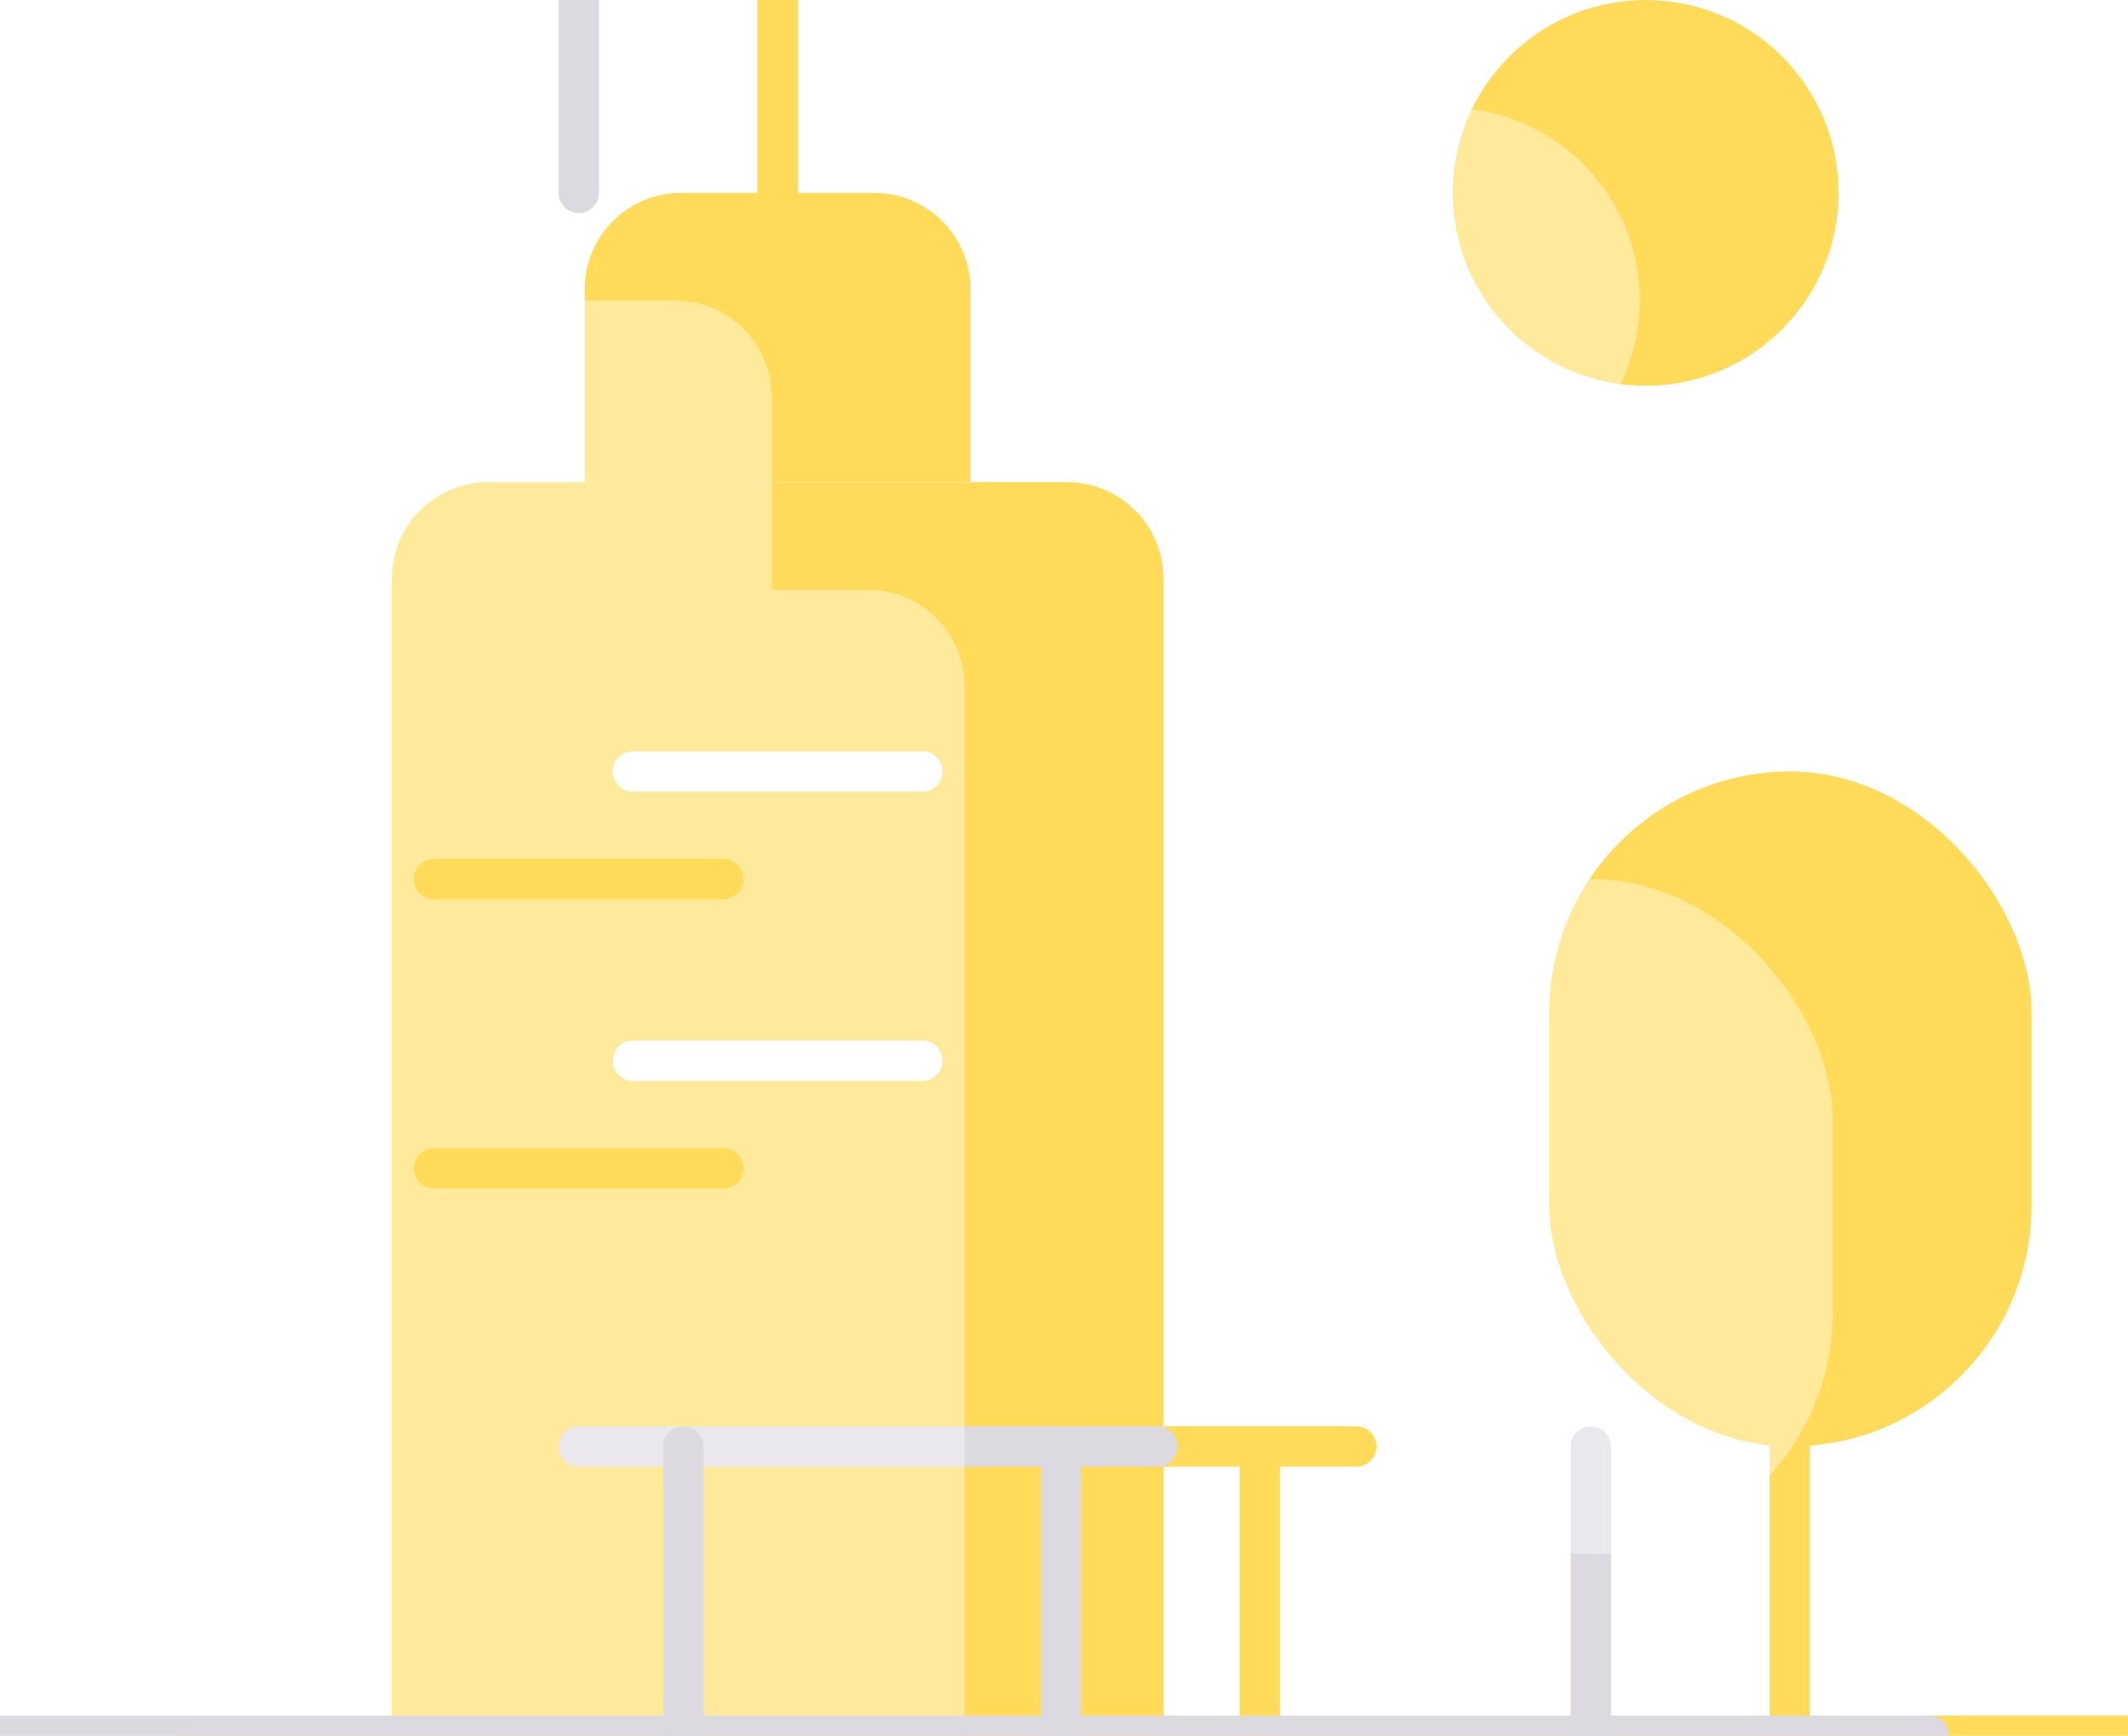 <?xml version="1.0" encoding="utf-8"?>
<svg viewBox="207.158 110.059 79.087 64.527" width="79.087" height="64.527"
  xmlns="http://www.w3.org/2000/svg">
  <defs>
    <filter id="filter1_i_441_35502" x="364.492" y="27.906" width="14.34" height="10.755"
      filterUnits="userSpaceOnUse" color-interpolation-filters="sRGB">
      <feFlood flood-opacity="0" result="BackgroundImageFix" />
      <feBlend mode="normal" in="SourceGraphic" in2="BackgroundImageFix" result="shape" />
      <feColorMatrix in="SourceAlpha" type="matrix"
        values="0 0 0 0 0 0 0 0 0 0 0 0 0 0 0 0 0 0 127 0" result="hardAlpha" />
      <feOffset />
      <feGaussianBlur stdDeviation="4" />
      <feComposite in2="hardAlpha" operator="arithmetic" k2="-1" k3="1" />
      <feColorMatrix type="matrix" values="0 0 0 0 1 0 0 0 0 1 0 0 0 0 1 0 0 0 0.8 0" />
      <feBlend mode="normal" in2="shape" result="effect1_innerShadow_441_35502" />
    </filter>
    <filter id="filter2_i_441_35502" x="400.34" y="49.415" width="17.924" height="25.094"
      filterUnits="userSpaceOnUse" color-interpolation-filters="sRGB">
      <feFlood flood-opacity="0" result="BackgroundImageFix" />
      <feBlend mode="normal" in="SourceGraphic" in2="BackgroundImageFix" result="shape" />
      <feColorMatrix in="SourceAlpha" type="matrix"
        values="0 0 0 0 0 0 0 0 0 0 0 0 0 0 0 0 0 0 127 0" result="hardAlpha" />
      <feOffset />
      <feGaussianBlur stdDeviation="4" />
      <feComposite in2="hardAlpha" operator="arithmetic" k2="-1" k3="1" />
      <feColorMatrix type="matrix" values="0 0 0 0 1 0 0 0 0 1 0 0 0 0 1 0 0 0 0.8 0" />
      <feBlend mode="normal" in2="shape" result="effect1_innerShadow_441_35502" />
    </filter>
    <filter id="filter3_i_441_35502" x="396.754" y="20.737" width="14.34" height="14.339"
      filterUnits="userSpaceOnUse" color-interpolation-filters="sRGB">
      <feFlood flood-opacity="0" result="BackgroundImageFix" />
      <feBlend mode="normal" in="SourceGraphic" in2="BackgroundImageFix" result="shape" />
      <feColorMatrix in="SourceAlpha" type="matrix"
        values="0 0 0 0 0 0 0 0 0 0 0 0 0 0 0 0 0 0 127 0" result="hardAlpha" />
      <feOffset />
      <feGaussianBlur stdDeviation="4" />
      <feComposite in2="hardAlpha" operator="arithmetic" k2="-1" k3="1" />
      <feColorMatrix type="matrix" values="0 0 0 0 1 0 0 0 0 1 0 0 0 0 1 0 0 0 0.8 0" />
      <feBlend mode="normal" in2="shape" result="effect1_innerShadow_441_35502" />
    </filter>
    <filter id="filter4_i_441_35502" x="357.322" y="38.661" width="28.678" height="46.603"
      filterUnits="userSpaceOnUse" color-interpolation-filters="sRGB">
      <feFlood flood-opacity="0" result="BackgroundImageFix" />
      <feBlend mode="normal" in="SourceGraphic" in2="BackgroundImageFix" result="shape" />
      <feColorMatrix in="SourceAlpha" type="matrix"
        values="0 0 0 0 0 0 0 0 0 0 0 0 0 0 0 0 0 0 127 0" result="hardAlpha" />
      <feOffset />
      <feGaussianBlur stdDeviation="4" />
      <feComposite in2="hardAlpha" operator="arithmetic" k2="-1" k3="1" />
      <feColorMatrix type="matrix" values="0 0 0 0 1 0 0 0 0 1 0 0 0 0 1 0 0 0 0.8 0" />
      <feBlend mode="normal" in2="shape" result="effect1_innerShadow_441_35502" />
    </filter>
    <filter id="filter5_bii_441_35502" x="353.102" y="23.906" width="22.34" height="18.755"
      filterUnits="userSpaceOnUse" color-interpolation-filters="sRGB">
      <feFlood flood-opacity="0" result="BackgroundImageFix" />
      <feGaussianBlur in="BackgroundImageFix" stdDeviation="2" />
      <feComposite in2="SourceAlpha" operator="in" result="effect1_backgroundBlur_441_35502" />
      <feBlend mode="normal" in="SourceGraphic" in2="effect1_backgroundBlur_441_35502"
        result="shape" />
      <feColorMatrix in="SourceAlpha" type="matrix"
        values="0 0 0 0 0 0 0 0 0 0 0 0 0 0 0 0 0 0 127 0" result="hardAlpha" />
      <feOffset />
      <feGaussianBlur stdDeviation="2" />
      <feComposite in2="hardAlpha" operator="arithmetic" k2="-1" k3="1" />
      <feColorMatrix type="matrix" values="0 0 0 0 1 0 0 0 0 1 0 0 0 0 1 0 0 0 1 0" />
      <feBlend mode="normal" in2="shape" result="effect2_innerShadow_441_35502" />
      <feColorMatrix in="SourceAlpha" type="matrix"
        values="0 0 0 0 0 0 0 0 0 0 0 0 0 0 0 0 0 0 127 0" result="hardAlpha" />
      <feOffset dy="4" />
      <feGaussianBlur stdDeviation="4" />
      <feComposite in2="hardAlpha" operator="arithmetic" k2="-1" k3="1" />
      <feColorMatrix type="matrix" values="0 0 0 0 1 0 0 0 0 1 0 0 0 0 1 0 0 0 1 0" />
      <feBlend mode="normal" in2="effect2_innerShadow_441_35502"
        result="effect3_innerShadow_441_35502" />
    </filter>
    <filter id="filter6_bii_441_35502" x="388.949" y="45.415" width="25.924" height="33.094"
      filterUnits="userSpaceOnUse" color-interpolation-filters="sRGB">
      <feFlood flood-opacity="0" result="BackgroundImageFix" />
      <feGaussianBlur in="BackgroundImageFix" stdDeviation="2" />
      <feComposite in2="SourceAlpha" operator="in" result="effect1_backgroundBlur_441_35502" />
      <feBlend mode="normal" in="SourceGraphic" in2="effect1_backgroundBlur_441_35502"
        result="shape" />
      <feColorMatrix in="SourceAlpha" type="matrix"
        values="0 0 0 0 0 0 0 0 0 0 0 0 0 0 0 0 0 0 127 0" result="hardAlpha" />
      <feOffset />
      <feGaussianBlur stdDeviation="2" />
      <feComposite in2="hardAlpha" operator="arithmetic" k2="-1" k3="1" />
      <feColorMatrix type="matrix" values="0 0 0 0 1 0 0 0 0 1 0 0 0 0 1 0 0 0 1 0" />
      <feBlend mode="normal" in2="shape" result="effect2_innerShadow_441_35502" />
      <feColorMatrix in="SourceAlpha" type="matrix"
        values="0 0 0 0 0 0 0 0 0 0 0 0 0 0 0 0 0 0 127 0" result="hardAlpha" />
      <feOffset dy="4" />
      <feGaussianBlur stdDeviation="4" />
      <feComposite in2="hardAlpha" operator="arithmetic" k2="-1" k3="1" />
      <feColorMatrix type="matrix" values="0 0 0 0 1 0 0 0 0 1 0 0 0 0 1 0 0 0 1 0" />
      <feBlend mode="normal" in2="effect2_innerShadow_441_35502"
        result="effect3_innerShadow_441_35502" />
    </filter>
    <filter id="filter7_bii_441_35502" x="385.363" y="16.737" width="22.34" height="22.339"
      filterUnits="userSpaceOnUse" color-interpolation-filters="sRGB">
      <feFlood flood-opacity="0" result="BackgroundImageFix" />
      <feGaussianBlur in="BackgroundImageFix" stdDeviation="2" />
      <feComposite in2="SourceAlpha" operator="in" result="effect1_backgroundBlur_441_35502" />
      <feBlend mode="normal" in="SourceGraphic" in2="effect1_backgroundBlur_441_35502"
        result="shape" />
      <feColorMatrix in="SourceAlpha" type="matrix"
        values="0 0 0 0 0 0 0 0 0 0 0 0 0 0 0 0 0 0 127 0" result="hardAlpha" />
      <feOffset />
      <feGaussianBlur stdDeviation="2" />
      <feComposite in2="hardAlpha" operator="arithmetic" k2="-1" k3="1" />
      <feColorMatrix type="matrix" values="0 0 0 0 1 0 0 0 0 1 0 0 0 0 1 0 0 0 1 0" />
      <feBlend mode="normal" in2="shape" result="effect2_innerShadow_441_35502" />
      <feColorMatrix in="SourceAlpha" type="matrix"
        values="0 0 0 0 0 0 0 0 0 0 0 0 0 0 0 0 0 0 127 0" result="hardAlpha" />
      <feOffset dy="4" />
      <feGaussianBlur stdDeviation="4" />
      <feComposite in2="hardAlpha" operator="arithmetic" k2="-1" k3="1" />
      <feColorMatrix type="matrix" values="0 0 0 0 1 0 0 0 0 1 0 0 0 0 1 0 0 0 1 0" />
      <feBlend mode="normal" in2="effect2_innerShadow_441_35502"
        result="effect3_innerShadow_441_35502" />
    </filter>
    <filter id="filter8_bii_441_35502" x="345.932" y="34.661" width="36.678" height="54.603"
      filterUnits="userSpaceOnUse" color-interpolation-filters="sRGB">
      <feFlood flood-opacity="0" result="BackgroundImageFix" />
      <feGaussianBlur in="BackgroundImageFix" stdDeviation="2" />
      <feComposite in2="SourceAlpha" operator="in" result="effect1_backgroundBlur_441_35502" />
      <feBlend mode="normal" in="SourceGraphic" in2="effect1_backgroundBlur_441_35502"
        result="shape" />
      <feColorMatrix in="SourceAlpha" type="matrix"
        values="0 0 0 0 0 0 0 0 0 0 0 0 0 0 0 0 0 0 127 0" result="hardAlpha" />
      <feOffset />
      <feGaussianBlur stdDeviation="2" />
      <feComposite in2="hardAlpha" operator="arithmetic" k2="-1" k3="1" />
      <feColorMatrix type="matrix" values="0 0 0 0 1 0 0 0 0 1 0 0 0 0 1 0 0 0 1 0" />
      <feBlend mode="normal" in2="shape" result="effect2_innerShadow_441_35502" />
      <feColorMatrix in="SourceAlpha" type="matrix"
        values="0 0 0 0 0 0 0 0 0 0 0 0 0 0 0 0 0 0 127 0" result="hardAlpha" />
      <feOffset dy="4" />
      <feGaussianBlur stdDeviation="4" />
      <feComposite in2="hardAlpha" operator="arithmetic" k2="-1" k3="1" />
      <feColorMatrix type="matrix" values="0 0 0 0 1 0 0 0 0 1 0 0 0 0 1 0 0 0 1 0" />
      <feBlend mode="normal" in2="effect2_innerShadow_441_35502"
        result="effect3_innerShadow_441_35502" />
    </filter>
  </defs>
  <g filter="url(#filter1_i_441_35502)"
    transform="matrix(1, 0, 0, 1, -135.604, 89.323)">
    <path fill-rule="evenodd" clip-rule="evenodd"
      d="M368.077 27.906H375.247C377.227 27.906 378.831 29.511 378.831 31.491V38.661H364.492V31.491C364.492 29.511 366.097 27.906 368.077 27.906Z"
      fill="#FFDB59" />
  </g>
  <path d="M 236.058 110.06 L 236.058 117.229" stroke="#FFDB59" stroke-width="1.5"
    stroke-linecap="round" stroke-linejoin="round"
    transform="matrix(1, 0, 0, 1, 7.105427357601002e-15, 0)" />
  <path d="M 273.673 163.832 L 273.673 174.586" stroke="#FFDB59" stroke-width="1.5"
    stroke-linecap="round" stroke-linejoin="round"
    transform="matrix(1, 0, 0, 1, 7.105427357601002e-15, 0)" />
  <g filter="url(#filter2_i_441_35502)"
    transform="matrix(1, 0, 0, 1, -135.604, 89.323)">
    <rect x="400.34" y="49.415" width="17.924" height="25.094" rx="8.962" fill="#FFDB59" />
  </g>
  <path d="M 236.056 163.832 L 257.565 163.832" stroke="#FFDB59" stroke-width="1.5"
    stroke-linecap="round" stroke-linejoin="round"
    transform="matrix(1, 0, 0, 1, 7.105427357601002e-15, 0)" />
  <path d="M 253.981 174.586 L 253.981 163.832" stroke="#FFDB59" stroke-width="1.5"
    stroke-linecap="round" stroke-linejoin="round"
    transform="matrix(1, 0, 0, 1, 7.105427357601002e-15, 0)" />
  <g filter="url(#filter3_i_441_35502)"
    transform="matrix(1, 0, 0, 1, -135.604, 89.323)">
    <path
      d="M411.093 27.906C411.093 31.866 407.883 35.076 403.924 35.076C399.964 35.076 396.754 31.866 396.754 27.906C396.754 23.947 399.964 20.737 403.924 20.737C407.883 20.737 411.093 23.947 411.093 27.906Z"
      fill="#FFDB59" />
  </g>
  <g filter="url(#filter4_i_441_35502)"
    transform="matrix(1, 0, 0, 1, -135.604, 89.323)">
    <path fill-rule="evenodd" clip-rule="evenodd"
      d="M386.001 63.755V42.245C386.001 40.266 384.396 38.661 382.416 38.661H360.907C358.927 38.661 357.322 40.266 357.322 42.245V85.263H386.001V63.755ZM365.533 60.17C365.533 59.755 365.869 59.42 366.283 59.42H377.038C377.452 59.42 377.788 59.755 377.788 60.17C377.788 60.584 377.452 60.92 377.038 60.92H366.283C365.869 60.92 365.533 60.584 365.533 60.17ZM366.283 48.665C365.869 48.665 365.533 49.001 365.533 49.415C365.533 49.829 365.869 50.165 366.283 50.165H377.038C377.452 50.165 377.788 49.829 377.788 49.415C377.788 49.001 377.452 48.665 377.038 48.665H366.283Z"
      fill="#FFDB59" />
  </g>
  <path d="M 286.245 174.586 L 214.548 174.586" stroke="#FFDB59" stroke-width="1.5"
    stroke-linecap="round" stroke-linejoin="round"
    transform="matrix(1, 0, 0, 1, 7.105427357601002e-15, 0)" />
  <path d="M 239.946 174.586 L 239.946 163.832" stroke="#FFDB59" stroke-width="1.5"
    stroke-linecap="round" stroke-linejoin="round"
    transform="matrix(1, 0, 0, 1, 7.105427357601002e-15, 0)" />
  <g filter="url(#filter5_bii_441_35502)"
    transform="matrix(1, 0, 0, 1, -135.604, 89.323)">
    <path fill-rule="evenodd" clip-rule="evenodd"
      d="M360.686 27.906H367.856C369.836 27.906 371.441 29.511 371.441 31.491V38.661H357.102V31.491C357.102 29.511 358.707 27.906 360.686 27.906Z"
      fill="white" fill-opacity="0.4" />
  </g>
  <path d="M 228.667 110.06 L 228.667 117.229" stroke="#DCD9E1" stroke-width="1.5"
    stroke-linecap="round" stroke-linejoin="round"
    transform="matrix(1, 0, 0, 1, 7.105427357601002e-15, 0)" />
  <path d="M 266.282 163.832 L 266.282 174.586" stroke="#DCD9E1" stroke-width="1.5"
    stroke-linecap="round" stroke-linejoin="round"
    transform="matrix(1, 0, 0, 1, 7.105427357601002e-15, 0)" />
  <g filter="url(#filter6_bii_441_35502)"
    transform="matrix(1, 0, 0, 1, -135.604, 89.323)">
    <rect x="392.949" y="49.415" width="17.924" height="25.094" rx="8.962" fill="white"
      fill-opacity="0.4" />
  </g>
  <path d="M 228.666 163.832 L 250.174 163.832" stroke="#DCD9E1" stroke-width="1.5"
    stroke-linecap="round" stroke-linejoin="round"
    transform="matrix(1, 0, 0, 1, 7.105427357601002e-15, 0)" />
  <path d="M 246.591 174.586 L 246.591 163.832" stroke="#DCD9E1" stroke-width="1.5"
    stroke-linecap="round" stroke-linejoin="round"
    transform="matrix(1, 0, 0, 1, 7.105427357601002e-15, 0)" />
  <g filter="url(#filter7_bii_441_35502)"
    transform="matrix(1, 0, 0, 1, -135.604, 89.323)">
    <path
      d="M403.703 27.906C403.703 31.866 400.493 35.076 396.533 35.076C392.573 35.076 389.363 31.866 389.363 27.906C389.363 23.947 392.573 20.737 396.533 20.737C400.493 20.737 403.703 23.947 403.703 27.906Z"
      fill="white" fill-opacity="0.4" />
  </g>
  <g filter="url(#filter8_bii_441_35502)"
    transform="matrix(1, 0, 0, 1, -135.604, 89.323)">
    <path fill-rule="evenodd" clip-rule="evenodd"
      d="M378.61 63.755V42.245C378.61 40.266 377.005 38.661 375.025 38.661H353.516C351.537 38.661 349.932 40.266 349.932 42.245V85.263H378.61V63.755ZM358.143 60.17C358.143 59.755 358.478 59.42 358.893 59.42H369.647C370.061 59.42 370.397 59.755 370.397 60.17C370.397 60.584 370.061 60.92 369.647 60.92H358.893C358.478 60.92 358.143 60.584 358.143 60.17ZM358.893 48.665C358.478 48.665 358.143 49.001 358.143 49.415C358.143 49.829 358.478 50.165 358.893 50.165H369.647C370.061 50.165 370.397 49.829 370.397 49.415C370.397 49.001 370.061 48.665 369.647 48.665H358.893Z"
      fill="white" fill-opacity="0.4" />
  </g>
  <path d="M 278.854 174.586 L 207.158 174.586" stroke="#DCD9E1" stroke-width="1.5"
    stroke-linecap="round" stroke-linejoin="round"
    transform="matrix(1, 0, 0, 1, 7.105427357601002e-15, 0)" />
  <path d="M 232.556 174.586 L 232.556 163.832" stroke="#DCD9E1" stroke-width="1.5"
    stroke-linecap="round" stroke-linejoin="round"
    transform="matrix(1, 0, 0, 1, 7.105427357601002e-15, 0)" />
</svg>